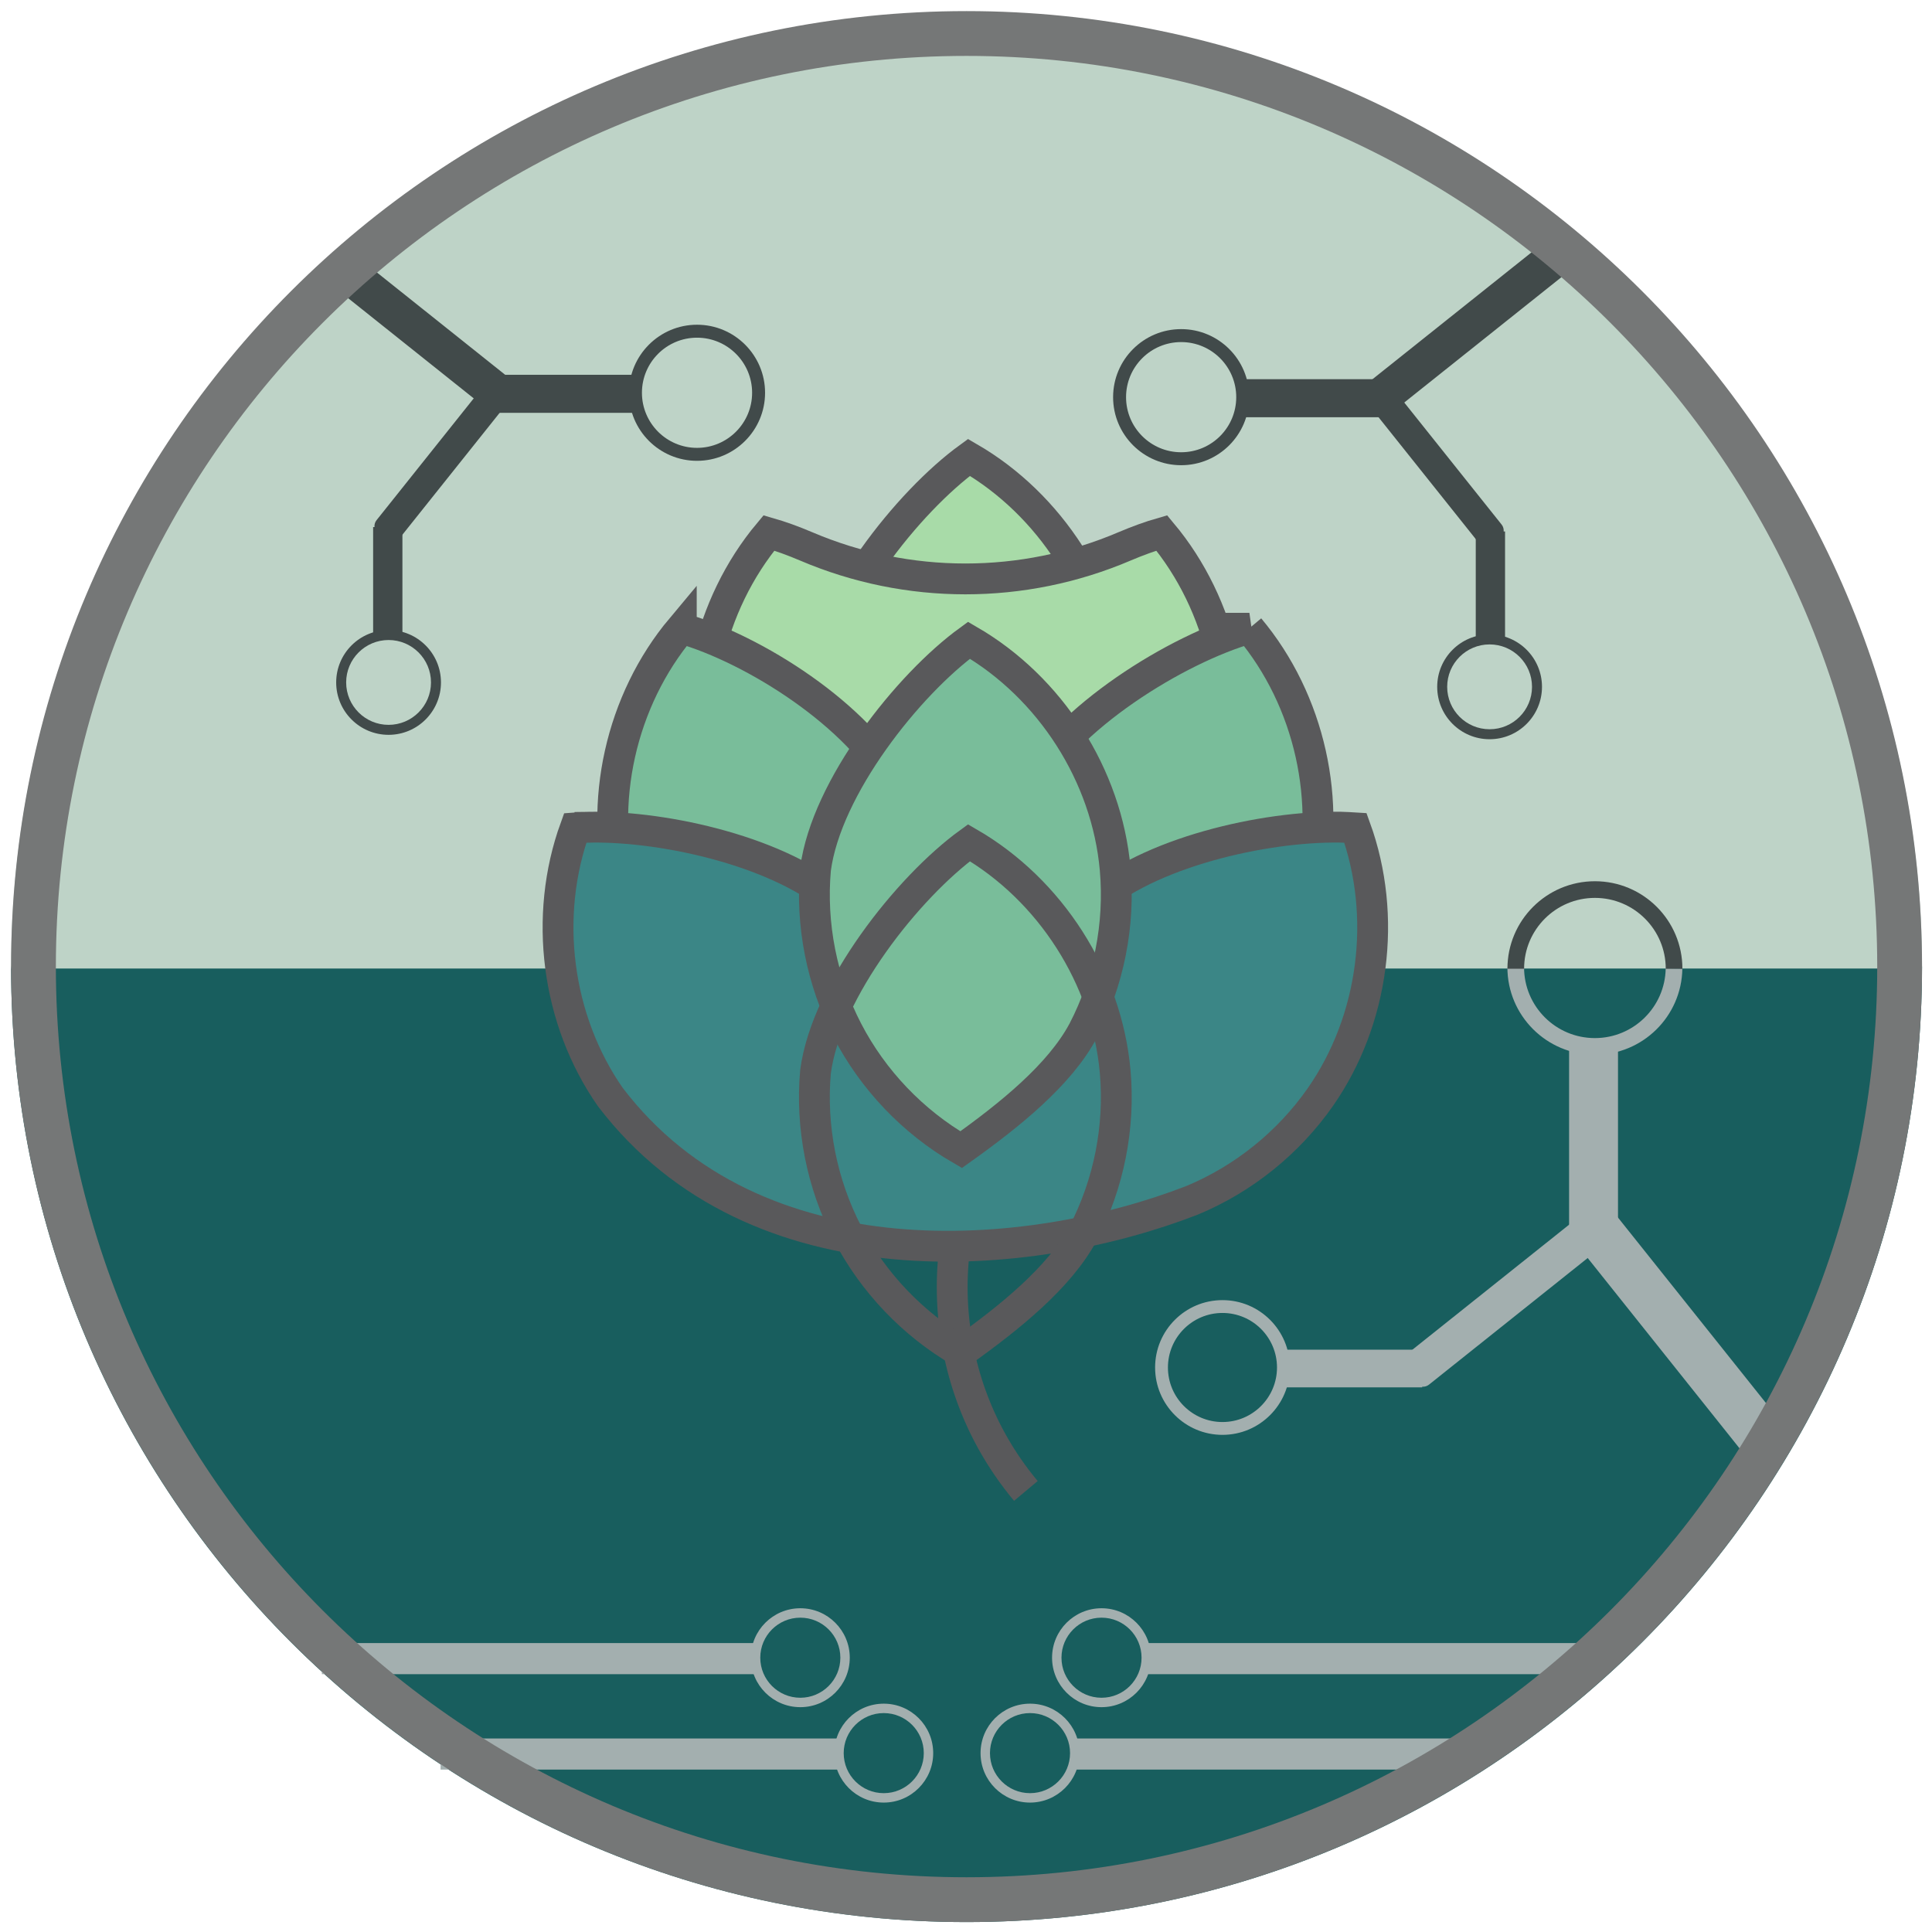 <?xml version="1.0" encoding="UTF-8" standalone="no"?>
<!-- Creator: CorelDRAW X7 -->

<svg
   xmlns:serif="http://www.serif.com/"
   xmlns:dc="http://purl.org/dc/elements/1.1/"
   xmlns:cc="http://creativecommons.org/ns#"
   xmlns:rdf="http://www.w3.org/1999/02/22-rdf-syntax-ns#"
   xmlns:svg="http://www.w3.org/2000/svg"
   xmlns="http://www.w3.org/2000/svg"
   xmlns:sodipodi="http://sodipodi.sourceforge.net/DTD/sodipodi-0.dtd"
   xmlns:inkscape="http://www.inkscape.org/namespaces/inkscape"
   xml:space="preserve"
   width="21.675mm"
   height="21.675mm"
   version="1.1"
   style="shape-rendering:geometricPrecision; text-rendering:geometricPrecision; image-rendering:optimizeQuality; fill-rule:evenodd; clip-rule:evenodd"
   viewBox="0 0 2167 2167"
   id="svg15"
   sodipodi:docname="logo.svg"
   inkscape:version="0.92.4 5da689c313, 2019-01-14"><sodipodi:namedview
   pagecolor="#ffffff"
   bordercolor="#666666"
   borderopacity="1"
   objecttolerance="10"
   gridtolerance="10"
   guidetolerance="10"
   inkscape:pageopacity="0"
   inkscape:pageshadow="2"
   inkscape:window-width="929"
   inkscape:window-height="480"
   id="namedview17"
   showgrid="false"
   inkscape:zoom="2.8808682"
   inkscape:cx="40.959875"
   inkscape:cy="40.959875"
   inkscape:window-x="1691"
   inkscape:window-y="635"
   inkscape:window-maximized="0"
   inkscape:current-layer="svg15" />
 <defs
   id="defs4">
  <style
   type="text/css"
   id="style2">
   <![CDATA[
    .fil2 {fill:#FEFEFE}
    .fil0 {fill:#1393D2}
    .fil1 {fill:#0083C4}
   ]]>
  </style>
 <clipPath
   id="_clip1"><path
     d="m 328.068,496.814 c 10.613,0 19.23,8.617 19.23,19.231 0,10.613 -8.617,19.23 -19.23,19.23 -10.614,0 -19.231,-8.617 -19.231,-19.23 0,-10.614 8.617,-19.231 19.231,-19.231 z m 0,3.662 c 8.592,0 15.568,6.976 15.568,15.569 0,8.592 -6.976,15.568 -15.568,15.568 -8.593,0 -15.569,-6.976 -15.569,-15.568 0,-8.593 6.976,-15.569 15.569,-15.569 z"
     id="path174"
     inkscape:connector-curvature="0" /></clipPath></defs>
 
<g
   transform="matrix(0.982,0,0,0.982,-1006.322,-1046.973)"
   style="clip-rule:evenodd;fill-rule:evenodd;image-rendering:optimizeQuality;shape-rendering:geometricPrecision;text-rendering:geometricPrecision"
   id="g1199"><g
     id="g4"
     transform="matrix(4.167,0,0,4.167,173.598,-200.011)"
     style="display:inline"><path
       inkscape:connector-curvature="0"
       id="path2"
       style="display:inline;fill:#185e5e"
       d="m 207.297,568.804 c 0,144.646 117.258,261.904 261.903,261.904 144.646,0 261.904,-117.258 261.904,-261.904 H 469.2 Z" /></g><g
     id="g8"
     transform="matrix(4.167,0,0,-4.167,173.598,4542.587)"
     style="display:inline"><path
       inkscape:connector-curvature="0"
       id="path6"
       style="display:inline;fill:#bed3c7"
       d="m 207.297,568.804 c 0,144.646 117.258,261.904 261.903,261.904 144.646,0 261.904,-117.258 261.904,-261.904 H 469.2 Z" /></g><g
     transform="scale(4.167)"
     id="Ebene4"><g
       transform="translate(0,1)"
       id="g118"><g
         transform="matrix(0,0.705,-0.705,0,829.105,477.958)"
         id="g112"><path
           d="m 328.068,496.814 c 10.613,0 19.23,8.617 19.23,19.231 0,10.613 -8.617,19.23 -19.23,19.23 -10.614,0 -19.231,-8.617 -19.231,-19.23 0,-10.614 8.617,-19.231 19.231,-19.231 z m 0,3.662 c 8.592,0 15.568,6.976 15.568,15.569 0,8.592 -6.976,15.568 -15.568,15.568 -8.593,0 -15.569,-6.976 -15.569,-15.568 0,-8.593 6.976,-15.569 15.569,-15.569 z"
           style="fill:#a3afaf"
           id="path110"
           inkscape:connector-curvature="0" /></g><g
         transform="matrix(0,0.636,-2.303,0,1710.18,493.902)"
         id="g116"><rect
           x="332.281"
           y="545.653"
           width="13.406"
           height="51.841"
           style="fill:#a3afaf"
           id="rect114" /></g></g><g
       transform="matrix(-1,0,0,1,1013.15,1)"
       id="g131"><g
         id="Ebene41"
         serif:id="Ebene4"><g
           id="g128"><g
             transform="matrix(0,0.705,-0.705,0,829.105,477.958)"
             id="g122"><path
               d="m 328.068,496.814 c 10.613,0 19.23,8.617 19.23,19.231 0,10.613 -8.617,19.23 -19.23,19.23 -10.614,0 -19.231,-8.617 -19.231,-19.23 0,-10.614 8.617,-19.231 19.231,-19.231 z m 0,3.662 c 8.592,0 15.568,6.976 15.568,15.569 0,8.592 -6.976,15.568 -15.568,15.568 -8.593,0 -15.569,-6.976 -15.569,-15.568 0,-8.593 6.976,-15.569 15.569,-15.569 z"
               style="fill:#a3afaf"
               id="path120"
               inkscape:connector-curvature="0" /></g><g
             transform="matrix(0,0.636,-2.303,0,1710.18,493.902)"
             id="g126"><rect
               x="332.281"
               y="545.653"
               width="13.406"
               height="51.841"
               style="fill:#a3afaf"
               id="rect124" /></g></g></g></g></g><g
     id="Ebene42"
     serif:id="Ebene4"
     transform="matrix(4.167,0,0,4.167,95.293,108.979)"><g
       transform="translate(0,1)"
       id="g142"><g
         transform="matrix(0,0.705,-0.705,0,829.105,477.958)"
         id="g136"><path
           d="m 328.068,496.814 c 10.613,0 19.23,8.617 19.23,19.231 0,10.613 -8.617,19.23 -19.23,19.23 -10.614,0 -19.231,-8.617 -19.231,-19.23 0,-10.614 8.617,-19.231 19.231,-19.231 z m 0,3.662 c 8.592,0 15.568,6.976 15.568,15.569 0,8.592 -6.976,15.568 -15.568,15.568 -8.593,0 -15.569,-6.976 -15.569,-15.568 0,-8.593 6.976,-15.569 15.569,-15.569 z"
           style="fill:#a3afaf"
           id="path134"
           inkscape:connector-curvature="0" /></g><g
         transform="matrix(0,0.636,-2.121,0,1611.1,493.902)"
         id="g140"><rect
           x="332.281"
           y="545.653"
           width="13.406"
           height="51.841"
           style="fill:#a3afaf"
           id="rect138" /></g></g><g
       transform="matrix(-1,0,0,1,970.681,1)"
       id="g152"><g
         transform="matrix(0,0.705,-0.705,0,829.105,477.958)"
         id="g146"><path
           d="m 328.068,496.814 c 10.613,0 19.23,8.617 19.23,19.231 0,10.613 -8.617,19.23 -19.23,19.23 -10.614,0 -19.231,-8.617 -19.231,-19.23 0,-10.614 8.617,-19.231 19.231,-19.231 z m 0,3.662 c 8.592,0 15.568,6.976 15.568,15.569 0,8.592 -6.976,15.568 -15.568,15.568 -8.593,0 -15.569,-6.976 -15.569,-15.568 0,-8.593 6.976,-15.569 15.569,-15.569 z"
           style="fill:#a3afaf"
           id="path144"
           inkscape:connector-curvature="0" /></g><g
         transform="matrix(0,0.636,-2.121,0,1611.1,493.902)"
         id="g150"><rect
           x="332.281"
           y="545.653"
           width="13.406"
           height="51.841"
           style="fill:#a3afaf"
           id="rect148" /></g></g></g><g
     style="fill:#000000;fill-opacity:0"
     transform="matrix(4.167,0,0,4.167,0,4.167)"
     id="g194"><g
       style="fill:#000000;fill-opacity:0"
       id="Ebene3"><g
         style="fill:#000000;fill-opacity:0"
         transform="matrix(1.247,0,0,1.247,-76.29,-122.724)"
         id="g157"><path
           d="m 308.884,514.703 c -0.031,0.447 -0.047,0.894 -0.047,1.342 0,10.613 8.617,19.23 19.231,19.23 10.613,0 19.23,-8.617 19.23,-19.23 0,-0.336 -0.009,-0.672 -0.027,-1.007 l -3.656,0.192 c 0.014,0.271 0.021,0.543 0.021,0.815 0,8.592 -6.976,15.568 -15.568,15.568 -8.593,0 -15.569,-6.976 -15.569,-15.568 0,-0.363 0.013,-0.725 0.038,-1.086 z"
           style="fill:#000000;fill-opacity:0"
           id="path155"
           inkscape:connector-curvature="0" /></g><g
         style="fill:#000000;fill-opacity:0"
         transform="matrix(1.247,0,0,1.247,-76.29,-123.107)"
         id="g161"><path
           d="m 347.298,516.045 c 0,-10.621 -8.61,-19.231 -19.23,-19.231 -10.621,0 -19.231,8.61 -19.231,19.231 h 3.662 c 0,-8.599 6.97,-15.569 15.569,-15.569 8.598,0 15.568,6.97 15.568,15.569 z"
           style="fill:#000000;fill-opacity:0"
           id="path159"
           inkscape:connector-curvature="0" /></g><g
         style="fill:#000000;fill-opacity:0"
         transform="matrix(1,0,0,0.94,-5.807,30.253)"
         id="g165"><rect
           x="332.281"
           y="545.653"
           width="13.406"
           height="51.841"
           style="fill:#000000;fill-opacity:0"
           id="rect163" /></g><g
         style="fill:#000000;fill-opacity:0"
         transform="matrix(-0.782,-0.623,0.943,-1.182,37.44,1504.89)"
         id="g169"><path
           d="m 345.687,545.653 h -13.406 c 0,0 0,41.121 0,50.116 0,0.457 0.275,0.896 0.764,1.219 0.489,0.323 1.152,0.505 1.844,0.505 2.166,0 5.257,0 7.577,0 0.855,0 1.674,-0.224 2.278,-0.624 0.604,-0.399 0.943,-0.941 0.943,-1.506 0,-9.757 0,-49.71 0,-49.71 z"
           style="fill:#000000;fill-opacity:0"
           id="path167"
           inkscape:connector-curvature="0" /></g></g><g
       style="fill:#000000;fill-opacity:0"
       id="Ebene31"
       serif:id="Ebene3"
       transform="matrix(0,0.77,-0.77,0,835.897,373.224)"><g
         style="fill:#000000;fill-opacity:0"
         transform="matrix(1.247,0,0,1.247,-76.29,-122.724)"
         id="g183"><path
           d="m 328.068,496.814 c 10.613,0 19.23,8.617 19.23,19.231 0,10.613 -8.617,19.23 -19.23,19.23 -10.614,0 -19.231,-8.617 -19.231,-19.23 0,-10.614 8.617,-19.231 19.231,-19.231 z m 0,3.662 c 8.592,0 15.568,6.976 15.568,15.569 0,8.592 -6.976,15.568 -15.568,15.568 -8.593,0 -15.569,-6.976 -15.569,-15.568 0,-8.593 6.976,-15.569 15.569,-15.569 z"
           style="fill:#000000;fill-opacity:0"
           id="path172"
           inkscape:connector-curvature="0" /><clipPath
           id="clipPath1251"><path
             d="m 328.068,496.814 c 10.613,0 19.23,8.617 19.23,19.231 0,10.613 -8.617,19.23 -19.23,19.23 -10.614,0 -19.231,-8.617 -19.231,-19.23 0,-10.614 8.617,-19.231 19.231,-19.231 z m 0,3.662 c 8.592,0 15.568,6.976 15.568,15.569 0,8.592 -6.976,15.568 -15.568,15.568 -8.593,0 -15.569,-6.976 -15.569,-15.568 0,-8.593 6.976,-15.569 15.569,-15.569 z"
             id="path1249"
             inkscape:connector-curvature="0" /></clipPath><g
           style="fill:#000000;fill-opacity:0"
           clip-path="url(#_clip1)"
           id="g181"><g
             style="fill:#000000;fill-opacity:0"
             transform="matrix(0,-1.042,1.042,0,-378.597,925.656)"
             id="g179"><path
               d="m 469.2,306.9 c 144.549,0 261.904,117.355 261.904,261.904 0,144.549 -117.355,261.904 -261.904,261.904 -144.548,0 -261.903,-117.355 -261.903,-261.904 C 207.297,424.255 324.652,306.9 469.2,306.9 Z m 0,24.714 c 130.909,0 237.191,106.281 237.191,237.19 0,130.909 -106.282,237.191 -237.191,237.191 -130.908,0 -237.19,-106.282 -237.19,-237.191 0,-130.909 106.282,-237.19 237.19,-237.19 z"
               style="fill:#000000;fill-opacity:0"
               id="path177"
               inkscape:connector-curvature="0" /></g></g></g><g
         style="fill:#000000;fill-opacity:0"
         transform="matrix(1,0,0,0.94,-5.807,30.253)"
         id="g187"><rect
           x="332.281"
           y="545.653"
           width="13.406"
           height="51.841"
           style="fill:#000000;fill-opacity:0"
           id="rect185" /></g><g
         style="fill:#000000;fill-opacity:0"
         transform="matrix(-0.782,-0.623,0.943,-1.182,37.44,1504.89)"
         id="g191"><path
           d="m 345.687,545.653 h -13.406 c 0,0 0,39.657 0,49.6 0,0.594 0.357,1.164 0.992,1.584 0.635,0.42 1.497,0.656 2.395,0.656 1.772,0 3.958,0 5.836,0 1.109,0 2.173,-0.291 2.958,-0.81 0.785,-0.519 1.225,-1.223 1.225,-1.957 0,-10.739 0,-49.073 0,-49.073 z"
           style="fill:#000000;fill-opacity:0"
           id="path189"
           inkscape:connector-curvature="0" /></g></g></g><g
     transform="matrix(0,3.241,3.241,0,686.009,441.167)"
     id="g222"><g
       id="Ebene32"
       serif:id="Ebene3"><g
         transform="matrix(1.247,0,0,1.247,-76.29,-122.724)"
         id="g198"><path
           d="m 328.068,496.814 c 10.613,0 19.23,8.617 19.23,19.231 0,10.613 -8.617,19.23 -19.23,19.23 -10.614,0 -19.231,-8.617 -19.231,-19.23 0,-10.614 8.617,-19.231 19.231,-19.231 z m 0,3.662 c 8.592,0 15.568,6.976 15.568,15.569 0,8.592 -6.976,15.568 -15.568,15.568 -8.593,0 -15.569,-6.976 -15.569,-15.568 0,-8.593 6.976,-15.569 15.569,-15.569 z"
           style="fill:#414a4a"
           id="path196"
           inkscape:connector-curvature="0" /></g><g
         transform="matrix(1,0,0,0.94,-5.807,30.253)"
         id="g202"><rect
           x="332.281"
           y="545.653"
           width="13.406"
           height="51.841"
           style="fill:#414a4a"
           id="rect200" /></g><g
         transform="matrix(-0.782,-0.623,0.989,-1.24,9.772,1539.6)"
         id="g206"><path
           d="m 345.687,545.653 h -13.406 c 0,0 0,40 0,49.727 0,0.561 0.353,1.098 0.982,1.494 0.628,0.396 1.481,0.619 2.37,0.619 1.792,0 4.015,0 5.914,0 1.098,0 2.151,-0.275 2.928,-0.764 0.776,-0.49 1.212,-1.154 1.212,-1.846 0,-10.518 0,-49.23 0,-49.23 z"
           style="fill:#414a4a"
           id="path204"
           inkscape:connector-curvature="0" /></g></g><g
       id="Ebene33"
       serif:id="Ebene3"
       transform="matrix(0,0.77,-0.77,0,835.897,373.224)"><g
         transform="matrix(1.247,0,0,1.247,-76.29,-122.724)"
         id="g211"><path
           d="m 328.068,496.814 c 10.613,0 19.23,8.617 19.23,19.231 0,10.613 -8.617,19.23 -19.23,19.23 -10.614,0 -19.231,-8.617 -19.231,-19.23 0,-10.614 8.617,-19.231 19.231,-19.231 z m 0,3.662 c 8.592,0 15.568,6.976 15.568,15.569 0,8.592 -6.976,15.568 -15.568,15.568 -8.593,0 -15.569,-6.976 -15.569,-15.568 0,-8.593 6.976,-15.569 15.569,-15.569 z"
           style="fill:#414a4a"
           id="path209"
           inkscape:connector-curvature="0" /></g><g
         transform="matrix(1,0,0,0.94,-5.807,30.253)"
         id="g215"><rect
           x="332.281"
           y="545.653"
           width="13.406"
           height="51.841"
           style="fill:#414a4a"
           id="rect213" /></g><g
         transform="matrix(-0.782,-0.623,0.943,-1.182,37.44,1504.89)"
         id="g219"><path
           d="m 345.687,545.653 h -13.406 c 0,0 0,38.069 0,48.961 0,1.59 1.949,2.879 4.354,2.879 1.172,0 2.454,0 3.675,0 1.426,0 2.794,-0.375 3.802,-1.042 1.009,-0.667 1.575,-1.571 1.575,-2.514 0,-11.705 0,-48.284 0,-48.284 z"
           style="fill:#414a4a"
           id="path217"
           inkscape:connector-curvature="0" /></g></g></g><g
     style="display:inline"
     transform="matrix(0,3.241,-3.241,0,3508.765,436.15)"
     id="g250"><g
       id="Ebene34"
       serif:id="Ebene3"><g
         transform="matrix(1.247,0,0,1.247,-76.29,-122.724)"
         id="g226"><path
           d="m 328.068,496.814 c 10.613,0 19.23,8.617 19.23,19.231 0,10.613 -8.617,19.23 -19.23,19.23 -10.614,0 -19.231,-8.617 -19.231,-19.23 0,-10.614 8.617,-19.231 19.231,-19.231 z m 0,3.662 c 8.592,0 15.568,6.976 15.568,15.569 0,8.592 -6.976,15.568 -15.568,15.568 -8.593,0 -15.569,-6.976 -15.569,-15.568 0,-8.593 6.976,-15.569 15.569,-15.569 z"
           style="fill:#414a4a"
           id="path224"
           inkscape:connector-curvature="0" /></g><g
         transform="matrix(1,0,0,0.94,-5.807,30.253)"
         id="g230"><rect
           x="332.281"
           y="545.653"
           width="13.406"
           height="51.841"
           style="fill:#414a4a"
           id="rect228" /></g><g
         transform="matrix(-0.782,-0.623,0.943,-1.182,37.44,1504.89)"
         id="g234"><path
           d="m 345.687,545.653 h -13.406 c 0,0 0,39.719 0,49.623 0,0.588 0.353,1.152 0.982,1.568 0.628,0.416 1.481,0.649 2.37,0.649 1.792,0 4.015,0 5.914,0 2.287,0 4.14,-1.226 4.14,-2.738 0,-10.7 0,-49.102 0,-49.102 z"
           style="fill:#414a4a"
           id="path232"
           inkscape:connector-curvature="0" /></g></g><g
       id="Ebene35"
       serif:id="Ebene3"
       transform="matrix(0,0.77,-0.77,0,835.897,373.224)"><g
         transform="matrix(1.247,0,0,1.247,-76.29,-122.724)"
         id="g239"><path
           d="m 328.068,496.814 c 10.613,0 19.23,8.617 19.23,19.231 0,10.613 -8.617,19.23 -19.23,19.23 -10.614,0 -19.231,-8.617 -19.231,-19.23 0,-10.614 8.617,-19.231 19.231,-19.231 z m 0,3.662 c 8.592,0 15.568,6.976 15.568,15.569 0,8.592 -6.976,15.568 -15.568,15.568 -8.593,0 -15.569,-6.976 -15.569,-15.568 0,-8.593 6.976,-15.569 15.569,-15.569 z"
           style="fill:#414a4a"
           id="path237"
           inkscape:connector-curvature="0" /></g><g
         transform="matrix(1,0,0,0.94,-5.807,30.253)"
         id="g243"><rect
           x="332.281"
           y="545.653"
           width="13.406"
           height="51.841"
           style="fill:#414a4a"
           id="rect241" /></g><g
         transform="matrix(-0.782,-0.623,0.943,-1.182,37.44,1504.89)"
         id="g247"><path
           d="m 345.687,545.653 h -13.406 c 0,0 0,38.069 0,48.961 0,1.59 1.949,2.879 4.354,2.879 1.172,0 2.454,0 3.675,0 1.426,0 2.794,-0.375 3.802,-1.042 1.009,-0.667 1.575,-1.571 1.575,-2.514 0,-11.705 0,-48.284 0,-48.284 z"
           style="fill:#414a4a"
           id="path245"
           inkscape:connector-curvature="0" /></g></g></g><g
     transform="scale(4.167)"
     id="g284"><g
       id="g282"><g
         id="Ebene36"
         serif:id="Ebene3"
         transform="matrix(-1,0,0,1,1015.9,1.207)"><g
           transform="matrix(1.247,0,0,1.247,-76.29,-123.724)"
           id="g254"><path
             d="m 308.84,516.38 c 0.183,10.488 8.738,18.895 19.228,18.895 10.62,0 19.23,-8.61 19.23,-19.23 h -3.662 c 0,8.598 -6.97,15.568 -15.568,15.568 -8.493,0 -15.418,-6.806 -15.566,-15.297 z"
             style="fill:#a3afaf"
             id="path252"
             inkscape:connector-curvature="0" /></g><g
           transform="matrix(1.247,0,0,1.247,-76.301,-123.324)"
           id="g258"><path
             d="m 347.298,516.045 c 0,-10.621 -8.61,-19.231 -19.23,-19.231 -10.621,0 -19.231,8.61 -19.231,19.231 h 3.662 c 0,-8.599 6.97,-15.569 15.569,-15.569 8.598,0 15.568,6.97 15.568,15.569 z"
             style="fill:#414a4a"
             id="path256"
             inkscape:connector-curvature="0" /></g><g
           transform="matrix(1,0,0,0.965,-5.807,15.652)"
           id="g262"><rect
             x="332.281"
             y="545.653"
             width="13.406"
             height="51.841"
             style="fill:#a3afaf"
             id="rect260" /></g><g
           transform="matrix(-0.782,-0.623,0.943,-1.182,37.44,1504.89)"
           id="g266"><path
             d="m 345.687,545.653 h -13.406 c 0,0 0,41.121 0,50.116 0,0.457 0.275,0.896 0.764,1.219 0.489,0.323 1.152,0.505 1.844,0.505 2.166,0 5.257,0 7.577,0 0.855,0 1.674,-0.224 2.278,-0.624 0.604,-0.399 0.943,-0.941 0.943,-1.506 0,-9.757 0,-49.71 0,-49.71 z"
             style="fill:#a3afaf"
             id="path264"
             inkscape:connector-curvature="0" /></g></g><g
         id="Ebene37"
         serif:id="Ebene3"
         transform="matrix(0,0.77,0.77,0,180.006,374.431)"><g
           transform="matrix(1.247,0,0,1.247,-76.29,-122.724)"
           id="g271"><path
             d="m 328.068,496.814 c 10.613,0 19.23,8.617 19.23,19.231 0,10.613 -8.617,19.23 -19.23,19.23 -10.614,0 -19.231,-8.617 -19.231,-19.23 0,-10.614 8.617,-19.231 19.231,-19.231 z m 0,3.662 c 8.592,0 15.568,6.976 15.568,15.569 0,8.592 -6.976,15.568 -15.568,15.568 -8.593,0 -15.569,-6.976 -15.569,-15.568 0,-8.593 6.976,-15.569 15.569,-15.569 z"
             style="fill:#a3afaf"
             id="path269"
             inkscape:connector-curvature="0" /></g><g
           transform="matrix(1,0,0,0.94,-5.807,30.253)"
           id="g275"><rect
             x="332.281"
             y="545.653"
             width="13.406"
             height="51.841"
             style="fill:#a3afaf"
             id="rect273" /></g><g
           transform="matrix(-0.782,-0.623,0.943,-1.182,37.44,1504.89)"
           id="g279"><path
             d="m 345.687,545.653 h -13.406 c 0,0 0,39.657 0,49.6 0,0.594 0.357,1.164 0.992,1.584 0.635,0.42 1.497,0.656 2.395,0.656 1.772,0 3.958,0 5.836,0 1.109,0 2.173,-0.291 2.958,-0.81 0.785,-0.519 1.225,-1.223 1.225,-1.957 0,-10.739 0,-49.073 0,-49.073 z"
             style="fill:#a3afaf"
             id="path277"
             inkscape:connector-curvature="0" /></g></g></g></g><path
     inkscape:connector-curvature="0"
     style="fill:#b1b8e2;stroke-width:4.167"
     d="M 2059.906,1180.143 Z"
     id="circle34" /><path
     inkscape:connector-curvature="0"
     style="fill:none;stroke-width:4.167"
     d="m 1198.809,2218.39 c 17.512,223.534 119.046,439.492 280.013,595.584 160.971,156.092 379.946,250.929 603.917,261.558 241.15,11.442 485.529,-75.446 665.33,-236.55 179.8,-161.108 292.892,-394.521 307.888,-635.476"
     serif:id="path860"
     id="path8601" /><path
     inkscape:connector-curvature="0"
     style="display:inline;fill:#a8dba8;fill-rule:nonzero;stroke:#59595b;stroke-width:35.208px"
     d="m 1956.256,1849.96 c -5.629,63.283 7.175,128.088 36.433,184.479 29.258,56.388 74.875,104.175 129.854,136.013 h 9.671 c 55.288,-39.371 102.846,-85.333 129.854,-136.013 29.262,-56.392 42.067,-121.196 36.446,-184.479 -9.517,-107.038 -74.033,-207.592 -166.975,-261.367 -69.775,50.721 -162.846,168.071 -175.284,261.367 z"
     id="path290" /><path
     inkscape:connector-curvature="0"
     style="display:inline;fill:#a8dba8;fill-rule:nonzero;stroke:#59595b;stroke-width:35.208px"
     d="m 1903.014,1674.885 c -68.946,82.325 -95.179,198.888 -67.508,302.725 16.358,61.388 50.558,117.9 97.338,160.879 42.717,38.388 103.129,65.317 168.546,83.404 l 9.088,-3.312 c 5.95,-7.117 11.571,-14.517 16.904,-22.104 5.333,7.583 10.946,14.988 16.9,22.104 l 9.092,3.312 c 65.421,-18.088 125.833,-45.017 168.546,-83.404 46.783,-42.979 80.983,-99.492 97.342,-160.879 27.667,-103.838 1.442,-220.4 -67.513,-302.725 -13.204,3.792 -27.546,8.971 -42.5,15.333 -116.175,49.575 -247.554,49.575 -363.729,0 -14.954,-6.362 -29.296,-11.542 -42.504,-15.333 z"
     id="path56-7" /><path
     sodipodi:nodetypes="ccccccccccccccccc"
     inkscape:connector-curvature="0"
     style="display:inline;fill:#79bd9a;fill-rule:nonzero;stroke:#59595b;stroke-width:35.208px"
     d="m 1802.943,1783.735 c -68.95,82.321 -95.183,198.875 -67.513,302.713 16.358,61.392 50.554,117.908 97.338,160.892 42.717,38.383 103.121,65.313 168.538,83.4 l 9.092,-3.308 c 40.775,-48.721 67.3,-109.229 75.508,-172.225 8.204,-63 -9.283,-131.096 -36.208,-188.638 -43.6,-83.413 -163.847,-159.033 -246.755,-182.833 z m 648.88,0 c -82.913,23.796 -210.513,102.242 -254.113,185.659 -26.925,57.538 -37.058,122.817 -28.85,185.813 8.204,63 34.729,123.508 75.504,172.225 l 9.083,3.312 c 65.421,-18.087 125.834,-45.017 168.546,-83.4 46.783,-42.983 80.983,-99.504 97.342,-160.892 27.671,-103.838 1.442,-220.392 -67.513,-302.717 z"
     id="path56-5" /><path
     inkscape:connector-curvature="0"
     style="display:inline;fill:#3b8686;fill-rule:nonzero;stroke:#59595b;stroke-width:35.208px"
     d="m 1698.635,2010.96 c -5.817,0.096 -11.438,0.312 -16.812,0.754 -36.633,100.942 -21.421,219.442 40.096,307.554 166.108,217.813 479.096,189.921 664.434,117.892 58.663,-24.392 110.129,-65.8 146.496,-117.892 61.517,-88.112 76.729,-206.613 40.096,-307.554 -5.375,-0.354 -10.988,-0.5 -16.808,-0.754 -87.279,-1.4 -220.313,28.75 -285.467,88.254 -11.467,11.433 -22.067,23.721 -31.746,36.696 -28.708,-43.7 -67.183,-80.979 -112.429,-107.159 -34.208,24.867 -73.983,65.783 -107.142,111.996 -10.608,-14.762 -22.371,-28.696 -35.246,-41.533 -65.154,-59.504 -198.192,-89.658 -285.471,-88.254 z"
     id="path56-5-3" /><path
     inkscape:connector-curvature="0"
     style="display:inline;fill:#79bd9a;fill-rule:nonzero;stroke:#59595b;stroke-width:35.208px"
     d="m 1956.256,2058.823 c -5.629,63.279 7.175,128.088 36.433,184.479 29.258,56.388 74.875,104.175 129.854,136.013 55.288,-39.371 112.517,-85.338 139.529,-136.013 29.258,-56.392 42.063,-121.2 36.442,-184.479 -9.517,-107.038 -74.033,-207.592 -166.975,-261.371 -69.771,50.721 -162.846,168.075 -175.284,261.371 z"
     id="path56-2" /><path
     inkscape:connector-curvature="0"
     style="display:inline;fill:none;fill-rule:nonzero;stroke:#59595b;stroke-width:35.208px"
     d="m 2114.885,2493.961 c -8.963,74.596 6.067,151.888 42.329,217.688 11.213,20.354 24.396,39.621 39.304,57.446"
     id="path1101" /><path
     inkscape:connector-curvature="0"
     style="display:inline;fill:none;fill-opacity:1;stroke:#59595b;stroke-width:35.208px"
     d="m 1956.256,2290.123 c -5.629,63.283 7.175,128.088 36.433,184.475 29.258,56.392 74.875,104.179 129.854,136.017 55.288,-39.371 112.517,-85.338 139.529,-136.017 29.258,-56.388 42.063,-121.192 36.442,-184.475 -9.517,-107.038 -74.033,-207.596 -166.975,-261.371 -69.771,50.721 -162.846,168.075 -175.284,261.371 z"
     id="path56-2-1" /><g
     inkscape:label="outer-cycle"
     style="display:inline"
     transform="matrix(4.167,0,0,4.167,173.598,-200.011)"
     id="g302-3"><g
       style="display:inline"
       id="Ebene5-6"><path
         d="m 469.2,306.9 c 144.549,0 261.904,117.355 261.904,261.904 0,144.549 -117.355,261.904 -261.904,261.904 -144.548,0 -261.903,-117.355 -261.903,-261.904 C 207.297,424.255 324.652,306.9 469.2,306.9 Z m 0,12.283 c 137.77,0 249.622,111.851 249.622,249.621 0,137.77 -111.852,249.621 -249.622,249.621 -137.769,0 -249.621,-111.851 -249.621,-249.621 0,-137.77 111.852,-249.621 249.621,-249.621 z"
         style="fill:#757777"
         id="path299-7"
         inkscape:connector-curvature="0" /></g></g></g></svg>